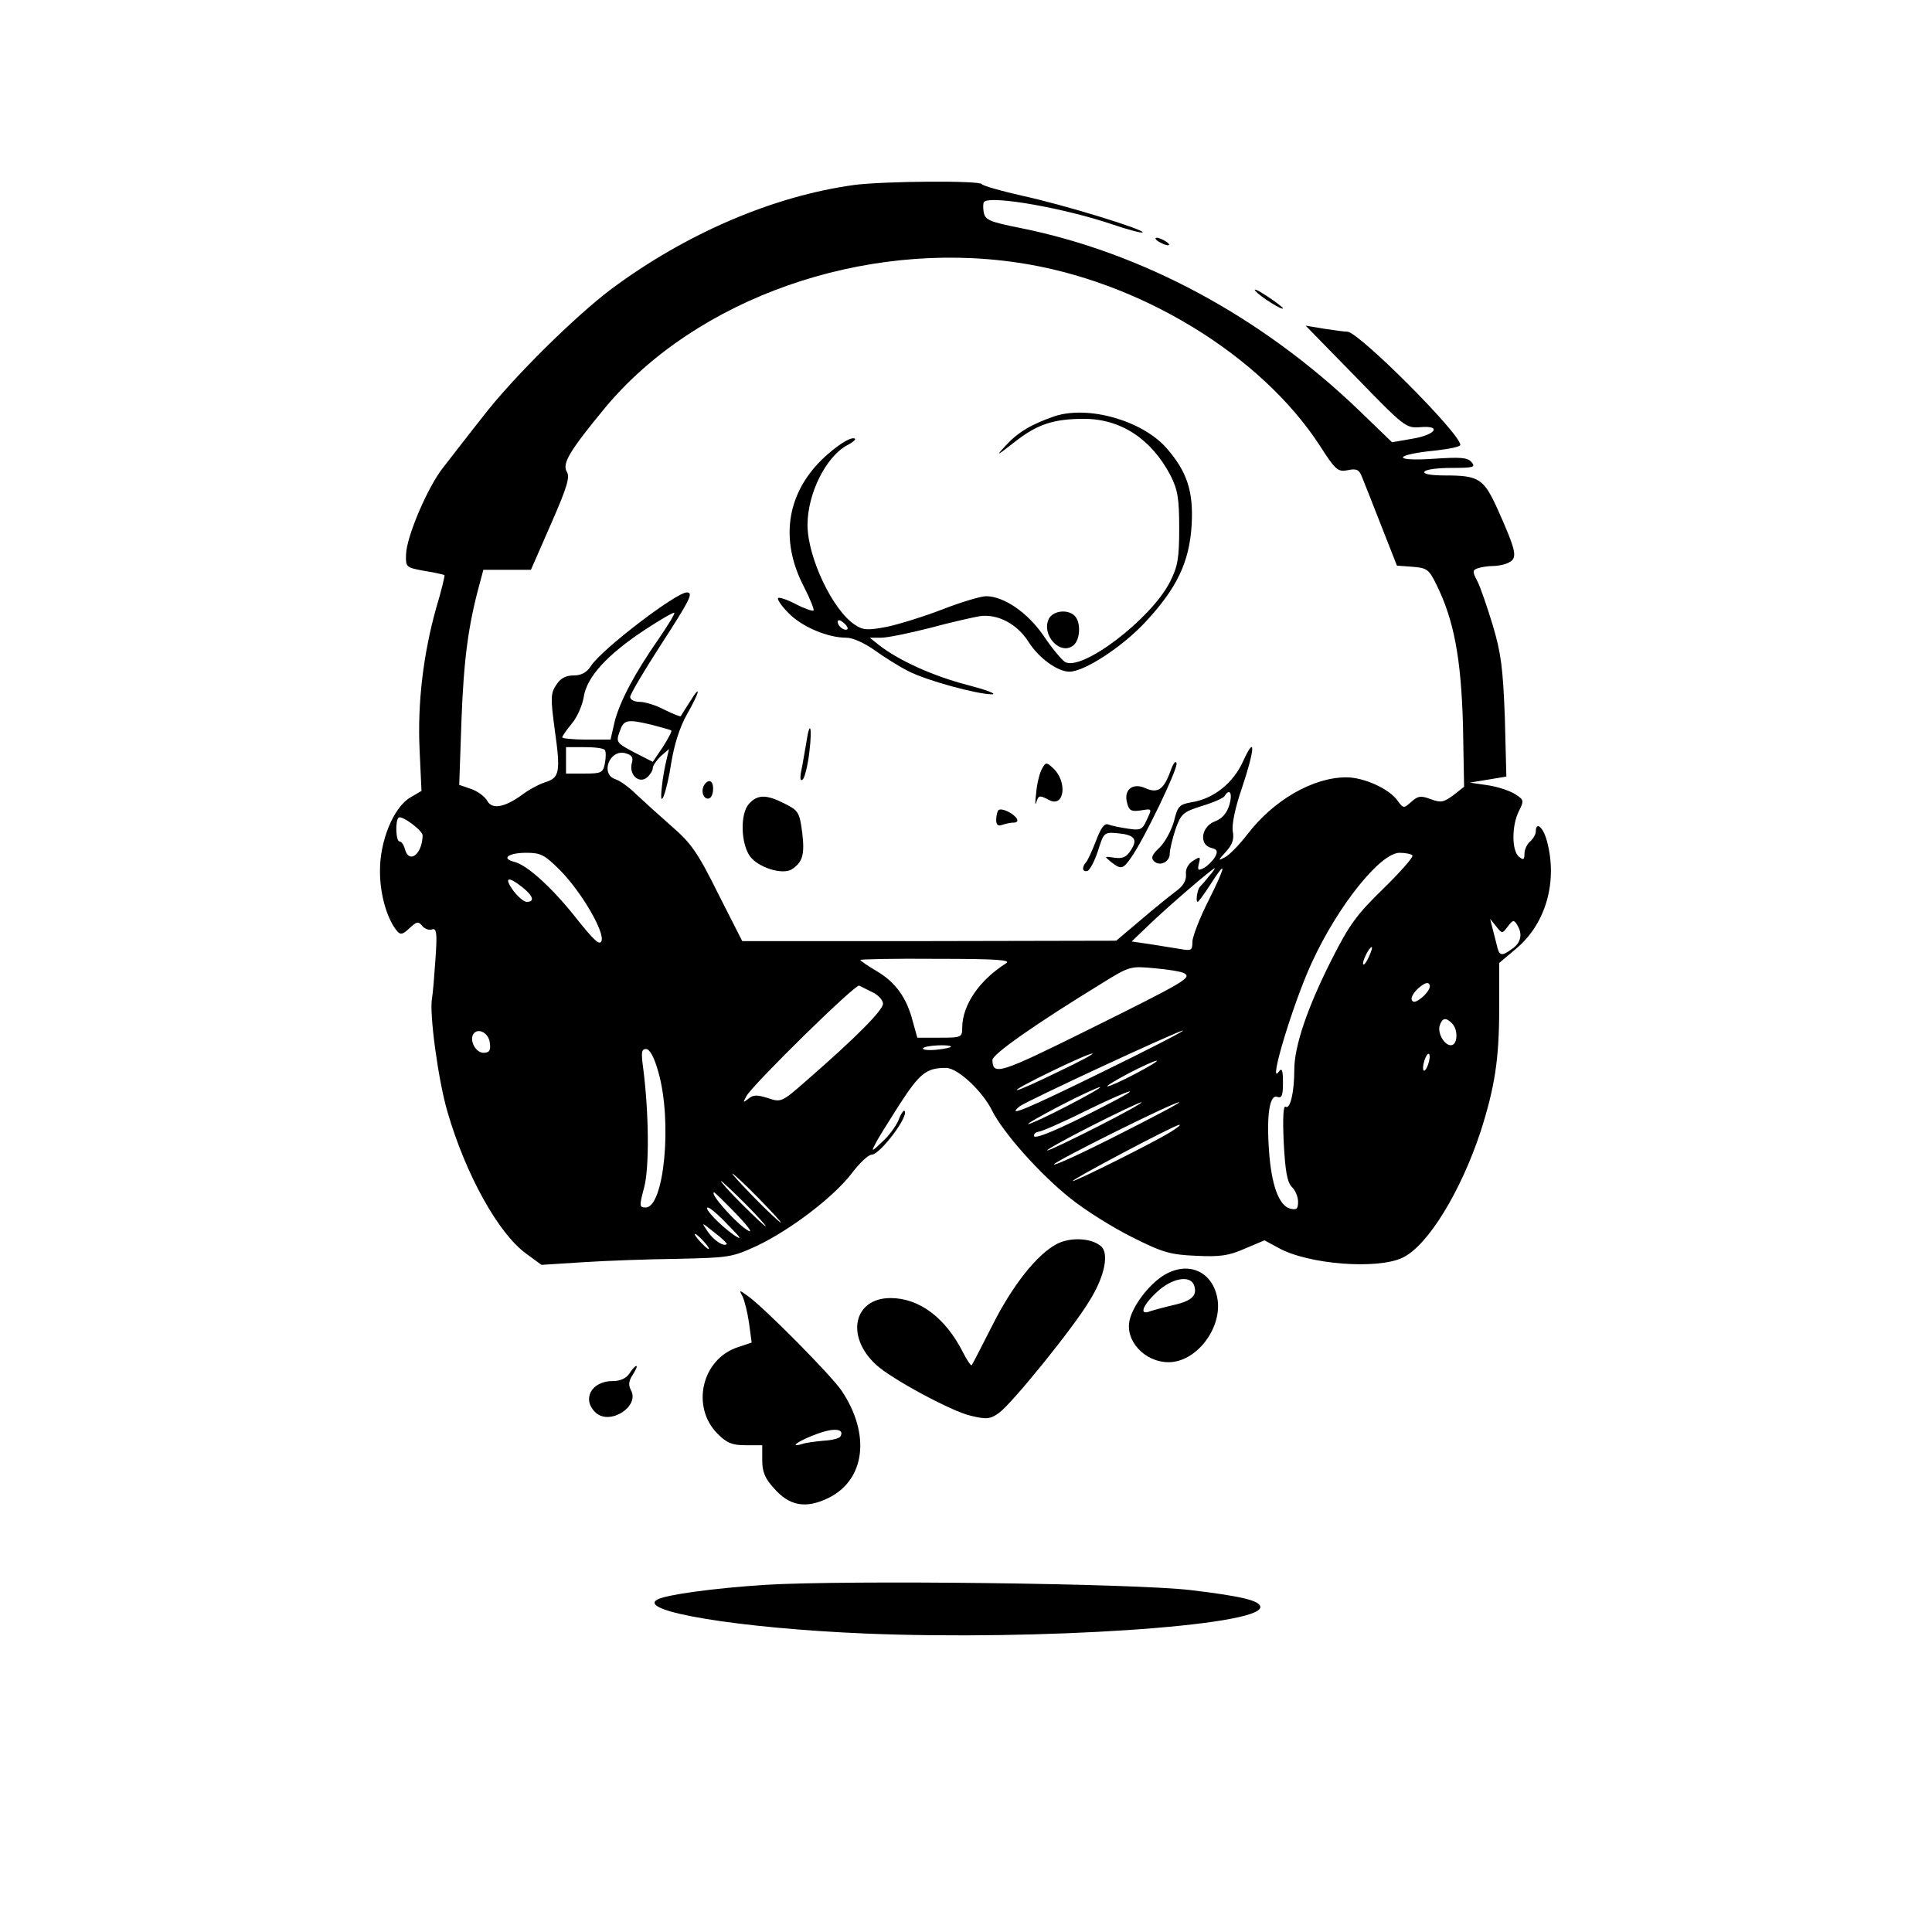 <?xml version="1.0" standalone="no"?>
<!DOCTYPE svg PUBLIC "-//W3C//DTD SVG 20010904//EN"
 "http://www.w3.org/TR/2001/REC-SVG-20010904/DTD/svg10.dtd">
<svg version="1.0" xmlns="http://www.w3.org/2000/svg"
 width="512pt" height="512pt" viewBox="0 0 512 512"
 preserveAspectRatio="xMidYMid meet">

<g transform="translate(0,512) scale(0.1,-0.1)"
fill="#000000" stroke="none">
<path d="M2265 4630 c-214 -29 -446 -128 -645 -276 -97 -73 -263 -237 -341
-339 -39 -49 -85 -109 -103 -132 -41 -50 -99 -185 -100 -233 -1 -33 0 -34 49
-43 27 -4 51 -10 53 -11 1 -2 -8 -41 -22 -87 -34 -121 -50 -252 -44 -377 l5
-108 -29 -17 c-45 -26 -82 -116 -81 -197 0 -61 19 -126 45 -157 9 -11 15 -10
33 7 19 18 24 19 34 6 7 -8 19 -12 26 -9 12 4 14 -9 9 -79 -3 -45 -7 -92 -9
-103 -8 -38 16 -217 41 -302 48 -165 134 -321 208 -375 l41 -30 110 7 c61 4
173 8 251 9 135 3 144 4 209 34 89 42 203 129 251 191 21 28 45 51 54 51 22 0
100 103 87 116 -2 3 -10 -8 -16 -25 -7 -16 -26 -42 -43 -57 -28 -27 -30 -27
-18 -5 6 13 36 60 65 106 53 81 70 95 122 95 31 0 97 -62 122 -113 29 -58 126
-168 208 -233 37 -30 110 -76 162 -102 83 -42 103 -47 171 -50 63 -3 86 0 129
19 l52 22 37 -20 c79 -44 262 -58 329 -26 66 31 154 174 207 335 37 116 49
190 49 325 l0 121 45 38 c79 66 111 179 81 287 -10 36 -29 51 -29 23 0 -7 -7
-19 -15 -26 -8 -7 -15 -21 -15 -32 0 -17 -3 -18 -15 -8 -19 16 -19 82 0 120
14 28 14 30 -9 45 -14 9 -46 20 -73 24 l-48 7 49 8 48 8 -4 156 c-5 132 -10
171 -32 245 -15 49 -33 102 -41 117 -13 25 -13 29 1 34 9 3 27 6 40 6 14 0 34
4 44 10 22 12 18 30 -30 138 -38 84 -50 92 -141 92 -38 0 -58 4 -54 10 3 6 36
10 72 10 58 0 64 2 53 15 -11 13 -29 14 -104 9 -108 -7 -102 11 7 22 37 4 67
10 67 15 0 30 -268 298 -299 300 -9 0 -37 4 -63 8 l-48 8 133 -136 c129 -133
133 -136 171 -133 59 5 40 -21 -23 -31 l-52 -9 -87 84 c-259 249 -575 419
-899 484 -80 16 -92 21 -96 41 -2 12 -2 25 1 28 18 18 215 -17 341 -60 41 -14
76 -23 79 -21 7 7 -207 73 -318 97 -58 13 -106 27 -108 31 -5 10 -258 8 -337
-2z m432 -206 c321 -47 645 -244 802 -487 41 -64 47 -68 73 -63 23 5 30 1 37
-17 5 -12 28 -70 51 -129 l42 -107 41 -3 c39 -3 44 -7 64 -48 46 -93 65 -194
70 -370 l3 -165 -28 -22 c-26 -19 -33 -21 -60 -11 -27 10 -34 9 -52 -7 -20
-18 -21 -18 -37 4 -21 30 -88 61 -135 61 -88 0 -193 -60 -263 -152 -21 -27
-47 -54 -59 -60 -19 -10 -19 -9 3 15 17 19 22 33 18 54 -3 17 6 62 24 114 35
104 37 145 4 73 -26 -59 -79 -101 -137 -110 -33 -6 -37 -10 -47 -51 -7 -24
-24 -56 -38 -69 -19 -18 -24 -27 -15 -36 15 -15 42 -3 42 20 0 10 7 39 15 64
15 41 19 46 70 62 30 9 57 21 60 26 14 23 22 7 13 -23 -7 -23 -20 -37 -39 -44
-36 -14 -42 -62 -9 -70 16 -4 18 -9 10 -24 -6 -10 -19 -23 -29 -29 -16 -8 -18
-7 -14 11 5 19 4 20 -15 8 -13 -8 -21 -22 -19 -37 1 -16 -8 -31 -28 -45 -16
-12 -58 -46 -93 -76 l-64 -54 -495 -1 -496 0 -64 126 c-55 111 -72 134 -125
180 -33 29 -75 67 -93 84 -18 18 -42 35 -54 39 -41 13 -16 80 26 69 18 -5 22
-11 17 -28 -7 -30 20 -54 41 -36 8 7 15 18 15 25 0 6 10 20 21 31 l22 19 -7
-30 c-4 -16 -10 -48 -12 -70 -8 -70 13 -16 25 64 8 48 22 93 41 127 34 59 40
86 8 34 -12 -19 -23 -36 -24 -38 -1 -2 -20 6 -43 17 -22 12 -52 21 -66 21 -14
0 -25 6 -25 13 0 7 36 68 80 136 81 125 88 141 70 141 -28 0 -226 -151 -254
-195 -11 -17 -25 -25 -46 -25 -21 0 -35 -8 -46 -25 -15 -23 -15 -35 -4 -118
16 -113 13 -128 -25 -140 -16 -5 -44 -20 -61 -33 -47 -34 -80 -40 -93 -16 -6
11 -25 25 -42 31 l-32 11 6 173 c6 159 18 249 47 356 l11 41 63 0 63 0 53 121
c43 98 51 125 42 139 -13 22 9 57 102 170 242 290 684 445 1093 384z m-950
-995 c-65 -93 -104 -167 -118 -221 l-11 -48 -64 0 c-35 0 -64 3 -64 6 0 3 11
19 25 36 14 16 28 48 32 71 8 53 62 112 162 178 41 27 76 47 78 45 2 -2 -16
-32 -40 -67z m-19 -230 c26 -7 49 -13 51 -15 2 -2 -8 -21 -22 -43 l-27 -40
-49 25 c-47 25 -49 27 -39 55 11 32 19 34 86 18z m-125 -67 c3 -4 3 -19 0 -35
-5 -25 -9 -27 -54 -27 l-49 0 0 35 0 35 49 0 c28 0 52 -3 54 -8z m-483 -226
c-1 -50 -36 -77 -47 -36 -3 11 -9 20 -14 20 -10 0 -12 53 -3 63 8 8 64 -34 64
-47z m365 -93 c56 -57 118 -163 109 -187 -5 -12 -20 2 -64 57 -64 82 -133 145
-167 153 -36 9 -16 24 32 24 38 0 48 -5 90 -47z m2258 40 c4 -3 -31 -43 -76
-87 -72 -70 -91 -96 -139 -191 -63 -125 -98 -227 -98 -290 0 -60 -11 -106 -23
-98 -6 4 -8 -28 -5 -95 4 -75 9 -104 21 -117 10 -9 17 -27 17 -40 0 -19 -4
-22 -21 -18 -30 8 -50 64 -56 154 -7 95 2 150 22 142 12 -4 15 4 15 38 0 34
-3 40 -11 29 -30 -43 38 182 87 288 69 151 182 292 233 292 15 0 31 -3 34 -7z
m-539 -55 c-10 -13 -21 -25 -24 -28 -7 -7 -12 -40 -6 -40 2 0 17 20 33 45 45
71 43 53 -4 -41 -24 -47 -43 -97 -43 -110 0 -23 -3 -24 -32 -19 -18 3 -55 9
-81 13 l-48 7 48 46 c49 47 165 147 172 148 2 1 -4 -9 -15 -21z m-1820 -29
c29 -23 34 -39 12 -39 -8 0 -24 14 -36 30 -25 35 -14 39 24 9z m2612 -104 c13
17 16 18 24 5 16 -25 11 -48 -12 -64 -30 -22 -35 -20 -42 12 -4 15 -9 36 -12
47 l-5 20 16 -20 c16 -20 16 -20 31 0z m-368 -80 c-6 -14 -13 -23 -15 -21 -5
5 15 46 22 46 3 0 -1 -11 -7 -25z m-962 -18 c-71 -45 -115 -110 -116 -169 0
-27 -1 -28 -60 -28 l-59 0 -12 43 c-16 63 -46 104 -95 133 -24 14 -44 28 -44
30 0 2 91 4 203 3 160 0 198 -3 183 -12z m472 -26 c21 -12 4 -22 -254 -150
-236 -117 -253 -122 -254 -80 0 15 112 94 290 203 74 46 76 46 140 40 36 -3
71 -9 78 -13z m631 -64 c-17 -14 -25 -15 -28 -6 -2 7 7 21 20 32 17 14 25 15
28 6 2 -7 -7 -21 -20 -32z m-1456 13 c15 -7 27 -21 27 -30 0 -17 -71 -89 -202
-203 -66 -58 -68 -59 -103 -47 -29 9 -39 9 -52 -2 -14 -11 -15 -11 -5 7 16 30
289 298 299 293 4 -2 20 -10 36 -18z m1535 -82 c17 -17 15 -58 -3 -58 -18 0
-37 34 -29 54 7 19 16 20 32 4z m-2550 -51 c3 -21 -1 -27 -17 -27 -20 0 -37
32 -27 49 12 19 41 4 44 -22z m1623 -78 c-204 -100 -255 -121 -219 -91 18 14
421 201 433 201 6 0 -91 -50 -214 -110z m-401 67 c0 -2 -18 -6 -39 -8 -22 -2
-37 0 -35 4 5 8 74 11 74 4z m-775 -68 c37 -131 15 -358 -34 -358 -17 0 -17 4
-4 53 14 51 13 199 -3 320 -5 38 -4 47 8 47 10 0 22 -22 33 -62z m1060 2 c-55
-27 -104 -49 -110 -49 -13 1 187 98 200 97 6 0 -35 -22 -90 -48z m980 20 c-4
-12 -9 -19 -12 -17 -3 3 -2 15 2 27 4 12 9 19 12 17 3 -3 2 -15 -2 -27z m-775
-25 c-36 -19 -69 -34 -75 -34 -5 0 19 15 55 34 36 19 70 34 75 34 6 0 -19 -15
-55 -34z m-180 -85 c-52 -27 -99 -49 -105 -49 -5 0 33 22 85 49 52 27 100 49
105 49 6 0 -33 -22 -85 -49z m95 -2 c-120 -62 -185 -89 -185 -78 0 6 6 10 13
11 6 0 62 24 122 54 129 63 166 72 50 13z m-15 -53 c-69 -35 -129 -64 -135
-64 -5 0 46 29 115 64 69 35 130 64 135 64 6 0 -46 -29 -115 -64z m56 -21
c-92 -47 -170 -83 -173 -80 -5 5 316 165 332 165 6 0 -66 -38 -159 -85z m136
6 c-45 -28 -250 -130 -259 -130 -11 0 270 149 282 149 6 1 -5 -8 -23 -19z
m-1092 -175 c35 -36 62 -65 59 -65 -2 0 -34 29 -69 65 -35 36 -62 65 -59 65 2
0 34 -29 69 -65z m-35 -15 c33 -33 57 -60 54 -60 -2 0 -31 27 -64 60 -33 33
-57 60 -54 60 2 0 31 -27 64 -60z m-25 -26 c30 -31 46 -52 34 -46 -29 15 -107
102 -91 102 1 0 27 -25 57 -56z m-20 -31 c35 -35 38 -41 15 -26 -37 26 -82 73
-69 73 5 0 30 -21 54 -47z m-4 -50 c-8 -8 -36 11 -51 34 -17 25 -17 25 18 -3
20 -15 35 -30 33 -31z m-61 7 c10 -11 16 -20 13 -20 -3 0 -13 9 -23 20 -10 11
-16 20 -13 20 3 0 13 -9 23 -20z"/>
<path d="M2795 4017 c-61 -21 -97 -42 -130 -78 -27 -29 -24 -28 23 9 61 48
104 62 185 62 97 0 178 -53 229 -150 19 -38 23 -60 23 -140 0 -81 -4 -102 -25
-143 -50 -98 -234 -238 -278 -211 -9 6 -35 37 -57 70 -42 61 -105 104 -152
104 -13 0 -64 -15 -113 -34 -49 -19 -116 -40 -149 -47 -52 -10 -64 -9 -85 5
-59 38 -126 179 -126 265 0 83 49 181 105 211 14 7 23 15 21 17 -10 10 -67
-30 -105 -73 -79 -90 -90 -204 -31 -318 17 -33 28 -61 26 -64 -3 -2 -24 5 -47
17 -23 12 -44 19 -47 16 -3 -3 9 -21 28 -40 35 -36 103 -65 153 -65 17 0 48
-14 76 -34 25 -18 65 -43 89 -55 49 -25 182 -61 221 -61 14 1 -16 12 -66 25
-89 23 -180 64 -233 105 l-25 20 30 0 c17 0 75 12 130 26 55 15 114 28 131 31
47 7 99 -20 129 -67 27 -43 77 -80 109 -80 39 0 138 64 200 130 85 91 118 160
124 259 5 89 -12 141 -67 204 -65 73 -207 113 -296 84z m-549 -564 c-7 -7 -26
7 -26 19 0 6 6 6 15 -2 9 -7 13 -15 11 -17z"/>
<path d="M2780 3481 c-22 -43 30 -100 65 -71 18 15 20 61 3 78 -18 18 -56 14
-68 -7z"/>
<path d="M2137 3153 c-4 -21 -9 -54 -13 -73 -5 -24 -3 -32 4 -25 5 6 13 38 17
73 8 67 1 86 -8 25z"/>
<path d="M3102 3077 c-18 -50 -34 -60 -66 -46 -34 16 -59 -4 -49 -39 5 -20 11
-23 34 -20 33 5 33 7 17 -27 -11 -24 -16 -26 -49 -21 -21 3 -44 8 -52 11 -10
4 -19 -8 -32 -42 -10 -26 -22 -52 -26 -57 -13 -14 -11 -28 3 -24 6 2 19 26 28
54 15 47 16 49 50 46 47 -4 56 -16 37 -45 -12 -19 -22 -23 -44 -20 -27 4 -27
4 -9 -11 27 -21 32 -20 54 12 34 48 123 233 120 249 -2 9 -9 0 -16 -20z"/>
<path d="M2761 3082 c-6 -11 -13 -39 -15 -63 -3 -24 -3 -36 0 -26 6 20 9 20
34 7 41 -22 50 49 10 85 -17 16 -19 15 -29 -3z"/>
<path d="M1864 3035 c-7 -17 4 -37 17 -30 12 8 12 45 -1 45 -6 0 -13 -7 -16
-15z"/>
<path d="M1985 2990 c-24 -26 -22 -106 3 -140 22 -29 85 -49 110 -34 29 19 35
39 28 97 -7 54 -10 59 -46 77 -49 25 -72 25 -95 0z"/>
<path d="M2646 2973 c-3 -3 -6 -15 -6 -26 0 -13 5 -17 16 -13 9 3 22 6 30 6 9
0 12 4 9 10 -9 15 -41 30 -49 23z"/>
<path d="M3070 4480 c8 -5 20 -10 25 -10 6 0 3 5 -5 10 -8 5 -19 10 -25 10 -5
0 -3 -5 5 -10z"/>
<path d="M3327 4349 c12 -15 73 -53 73 -46 0 2 -19 17 -42 32 -24 16 -38 22
-31 14z"/>
<path d="M2802 1824 c-53 -27 -119 -110 -173 -218 -28 -55 -52 -102 -54 -104
-2 -2 -13 14 -24 36 -46 90 -115 142 -191 142 -98 0 -120 -102 -38 -177 40
-37 201 -124 251 -135 42 -10 51 -9 75 8 36 27 198 227 240 298 40 64 52 126
29 144 -25 21 -79 24 -115 6z"/>
<path d="M3079 1737 c-37 -25 -76 -77 -85 -114 -14 -55 39 -113 103 -113 72 0
140 87 130 164 -11 78 -81 108 -148 63z m85 -22 c10 -27 -4 -42 -52 -53 -26
-6 -55 -14 -64 -17 -30 -12 -21 15 18 51 38 36 87 46 98 19z"/>
<path d="M1968 1684 c5 -11 13 -42 17 -70 l7 -52 -36 -12 c-96 -31 -126 -158
-54 -230 24 -24 38 -30 74 -30 l44 0 0 -40 c0 -30 7 -48 31 -74 41 -47 84 -55
144 -26 98 48 113 169 35 285 -28 41 -207 222 -249 251 -22 16 -23 16 -13 -2z
m259 -371 c-3 -5 -23 -10 -44 -11 -21 -2 -47 -5 -58 -9 -39 -11 -3 12 43 28
44 16 71 12 59 -8z"/>
<path d="M1668 1480 c-9 -13 -24 -20 -45 -20 -56 0 -82 -49 -44 -84 38 -34
117 17 93 60 -7 13 -6 25 5 41 8 13 13 23 9 23 -3 0 -11 -9 -18 -20z"/>
<path d="M2028 920 c-138 -9 -262 -26 -286 -39 -56 -31 218 -76 550 -90 459
-19 1048 20 1048 70 0 17 -50 29 -184 45 -150 18 -913 27 -1128 14z"/>
</g>
</svg>
